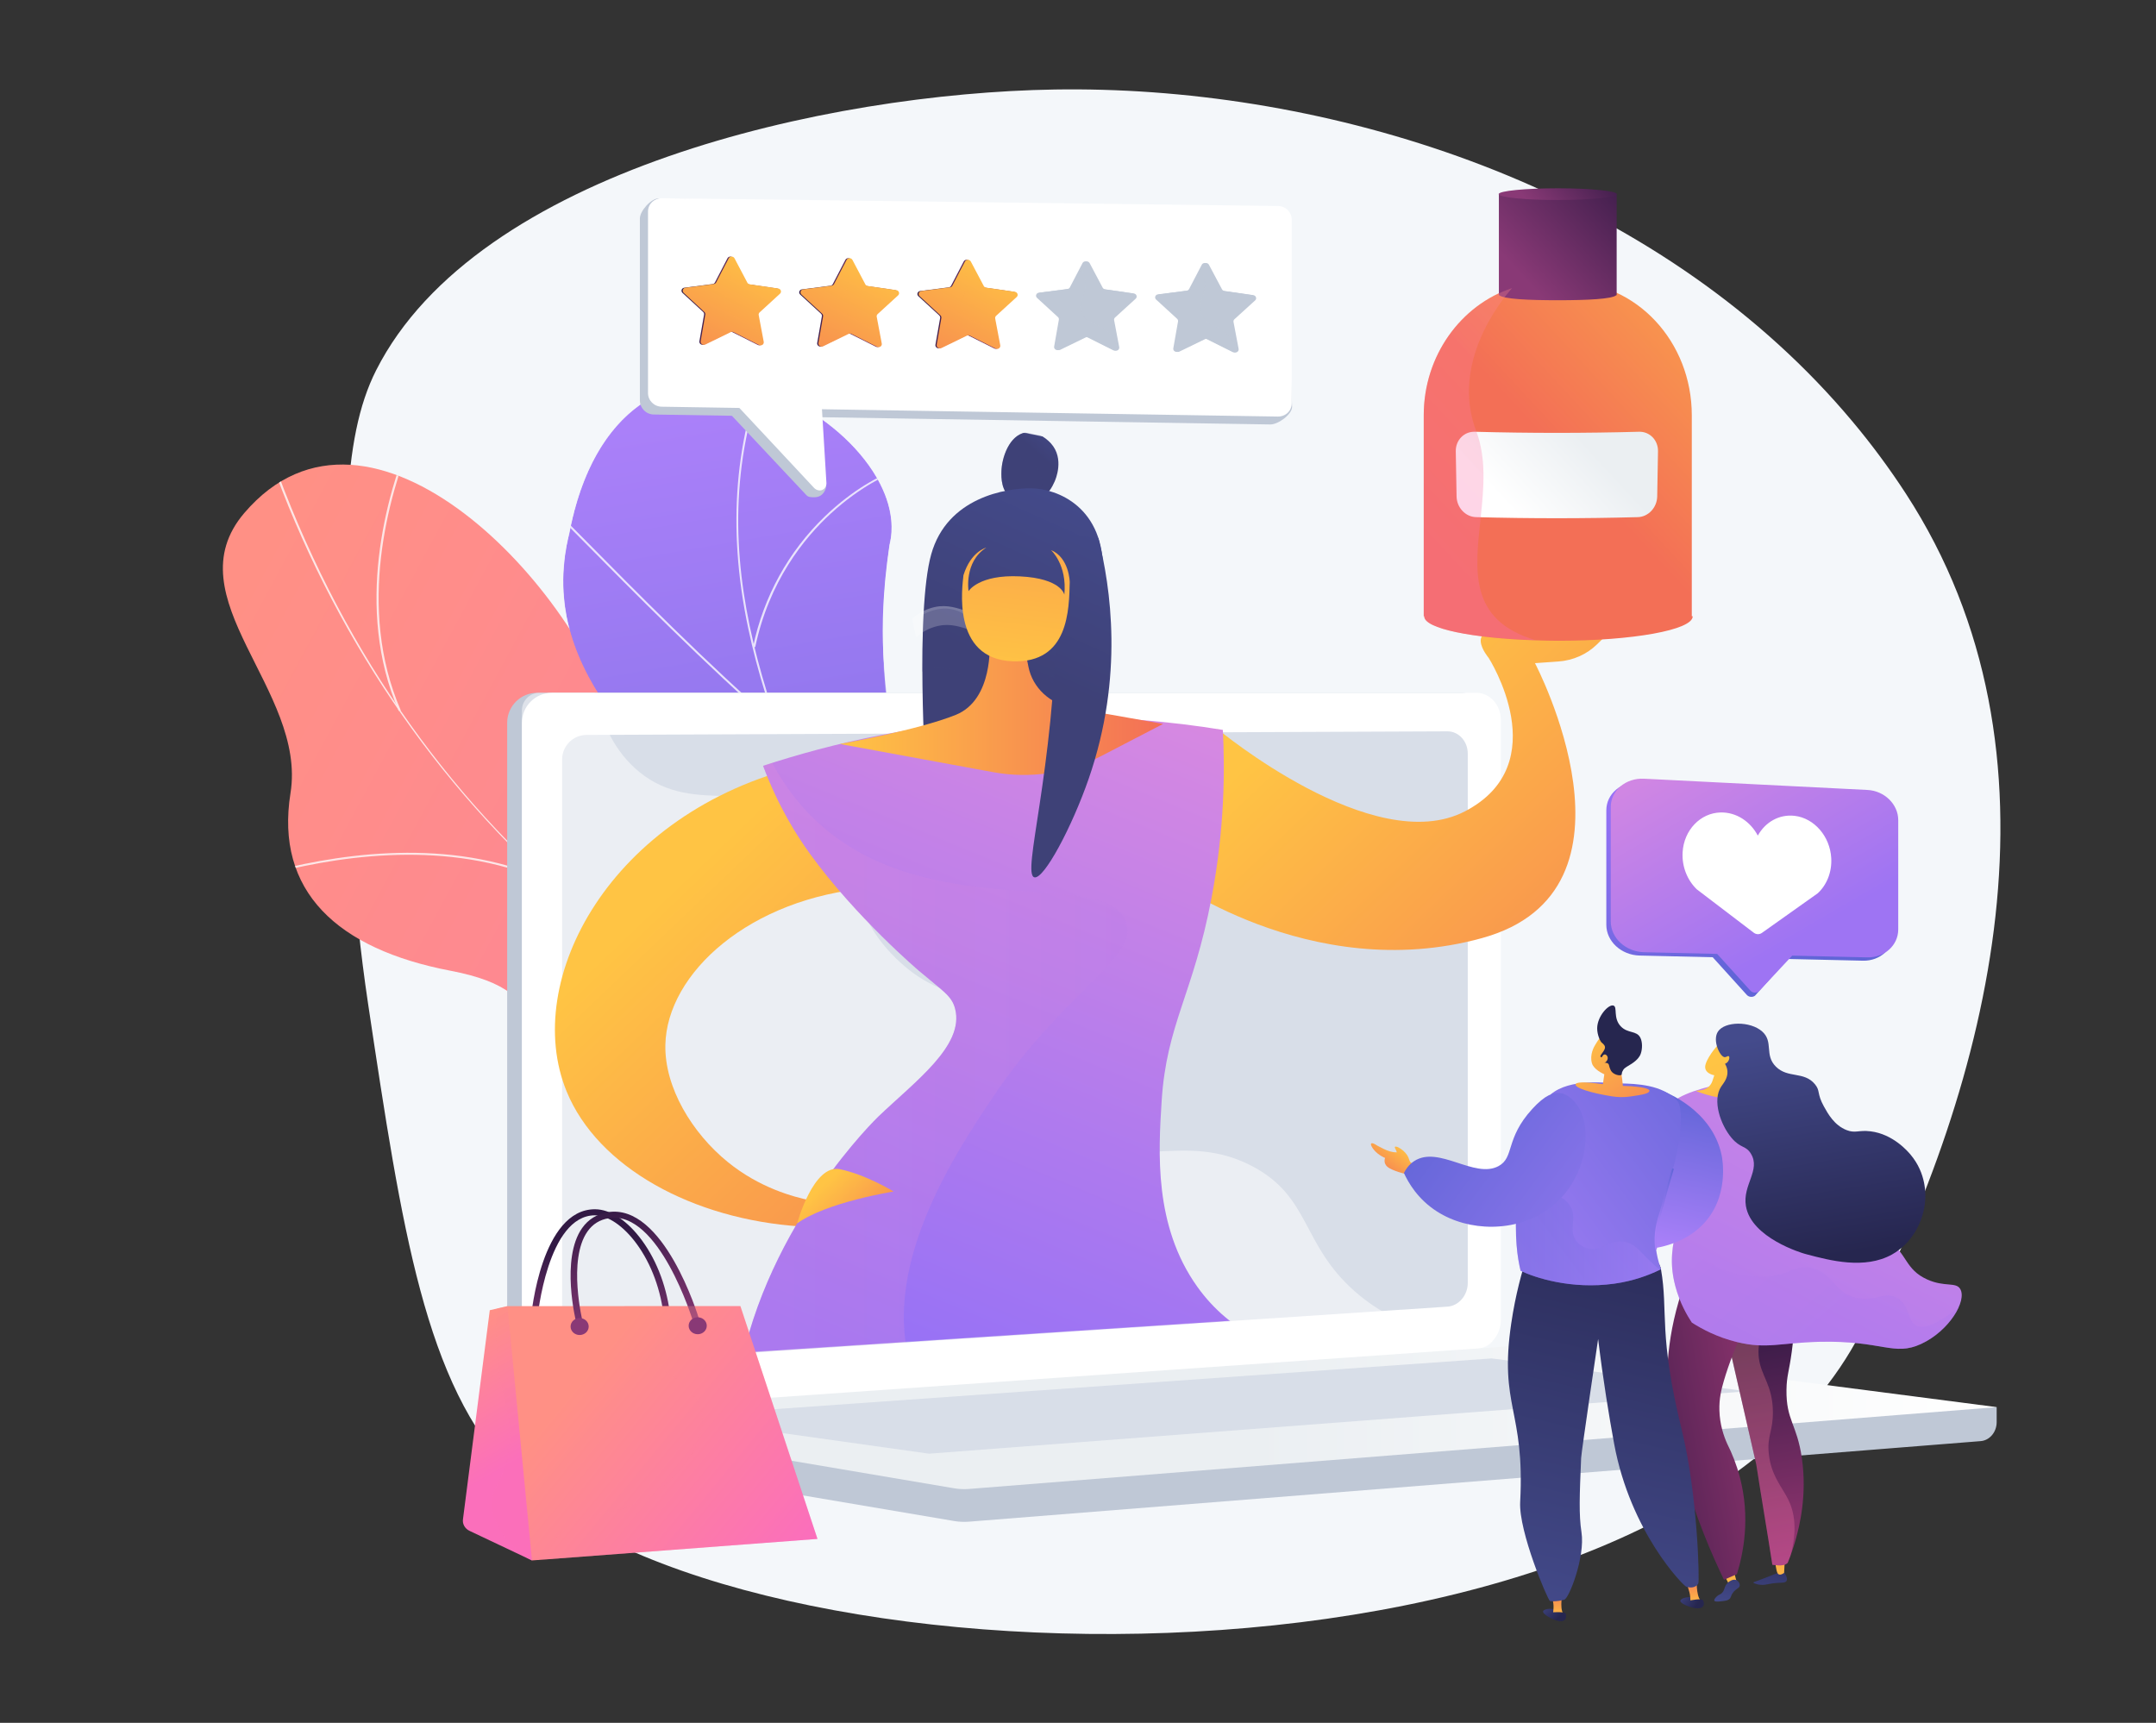 <svg width="3908" height="3123" viewBox="0 0 3908 3123" fill="none" xmlns="http://www.w3.org/2000/svg">
<rect x="0" y="0" width="3908" height="3123" fill="#333333" stroke="none"/>
<g clip-path="url(#clip0_1_2)">
<path d="M3372.55 2416.09C3012.14 3111.9 1326.58 3079.31 929.272 2671.99C770.703 2509.45 728.836 2230.28 667.293 1820.21C637.666 1622.81 633.424 1463.7 630.909 1354.53C622.235 983.17 617.917 797.473 681.824 671.142C864.875 309.524 1500.77 168.78 1911.78 162.251C1940.47 161.787 1969.42 161.966 1998.59 162.786C2479.86 176.2 3022.93 363.609 3357.86 764.079C3392.48 805.393 3424.81 848.989 3454.66 894.905C3760.39 1365.19 3609.24 1959.15 3372.55 2416.09Z" fill="#F4F7FA"/>
<path d="M1853.04 2241.32C1871.75 2233.05 1904.65 2199.63 1909.39 2187.61C1940.92 2107.62 2010.36 1961.44 1975.36 1877.47C1969.38 1863.13 1894.84 1870.7 1880.41 1860.24C1831.64 1854.27 1814.32 1855.03 1770.93 1828.05C1642.82 1748.4 1780.79 1484.27 1514.79 1486.62C1319.94 1488.34 1190.23 1590.58 1120.4 1327.89C1050.56 1065.2 670.838 662.938 442.81 929.939C311.943 1083.17 556.475 1250.52 526.573 1437.6C498.159 1615.37 611.163 1720.44 816.861 1759.71C1022.56 1798.97 954.094 1897.75 953.886 2058.57C953.637 2251.77 1251.82 2195.73 1387.12 2158.88C1496.08 2129.2 1794.93 2122.39 1853.04 2241.32Z" fill="url(#paint0_linear_1_2)"/>
<mask id="mask0_1_2" style="mask-type:luminance" maskUnits="userSpaceOnUse" x="404" y="842" width="1615" height="1434">
<path d="M2011.93 1841.96C2011.77 1975.02 2017.47 2110.42 2018.09 2244.41C1943.14 2273.54 1854.22 2306.1 1806.57 2222.73C1740.33 2106.83 1495.52 2128.52 1386.82 2158.72C1252.28 2196.09 953.46 2251.59 953.862 2058.54C954.197 1897.83 1022.52 1798.93 816.846 1759.7C611.168 1720.46 498.194 1615.36 526.57 1437.58C556.431 1250.5 311.984 1083.25 442.809 929.933C670.766 662.793 1050.73 1065.45 1120.32 1327.8C1189.91 1590.16 1320.69 1489.28 1514.58 1486.37C1779.28 1482.39 1646.14 1752.47 1769.42 1825.93C1866.07 1883.52 1915.85 1852.59 2011.93 1841.96Z" fill="white"/>
</mask>
<g mask="url(#mask0_1_2)">
<g opacity="0.8">
<path d="M1942.52 2040.4C1769.88 2017.55 1603.56 1970.2 1448.19 1899.67C1298.89 1831.89 1159.47 1742.65 1033.79 1634.43C789.813 1424.35 601.538 1146.08 489.32 829.699L492.97 828.565C729.819 1496.33 1271.91 1948.02 1943.06 2036.84L1942.52 2040.4Z" fill="#FCFDFE"/>
<path d="M943.774 2138.65L941.506 2135.74C1091.87 2033.2 1372.72 1946.63 1567.59 1942.77L1567.67 1946.36C1373.48 1950.21 1093.6 2036.47 943.774 2138.65Z" fill="#FCFDFE"/>
<path d="M1811.08 2021.57C1717.86 1982.49 1649.41 1901.01 1607.62 1779.39C1577.14 1690.64 1561.28 1582.91 1560.51 1459.19L1564.36 1459.17C1565.13 1582.52 1580.91 1689.89 1611.29 1778.29C1652.72 1898.89 1720.47 1979.64 1812.65 2018.29L1811.08 2021.57Z" fill="#FCFDFE"/>
<path d="M1000.33 1603.31C831.89 1522.72 634.379 1547.3 498.35 1582.1L497.336 1578.63C634.019 1543.66 832.547 1518.99 1002.08 1600.11L1000.33 1603.31Z" fill="#FCFDFE"/>
<path d="M722.826 1288.83C641.633 1101.56 701.032 897.132 743.665 791.944L747.263 793.22C704.829 897.915 645.688 1101.35 726.386 1287.48L722.826 1288.83Z" fill="#FCFDFE"/>
</g>
</g>
<mask id="mask1_1_2" style="mask-type:luminance" maskUnits="userSpaceOnUse" x="1020" y="692" width="1057" height="1857">
<path d="M1745.26 2548.7C1853.6 2536.36 1961.83 2522.1 2069.86 2505.91C2071.62 2507.14 2107.13 2324.82 1995.27 2229.2C1774.08 2043.96 1923.07 1877.71 1965.56 1779.21C2033.58 1640.3 1998.72 1471.46 1801.11 1503.09C1608.6 1530.32 1579.4 1223.46 1612.63 987.059C1640.98 872.001 1500.77 732.398 1360.85 700.494C1218.01 665.147 1075.47 737.498 1031.78 966.84C965.649 1232.38 1215.94 1392.52 1308.63 1525.65C1399.82 1656.34 1187.68 1762.08 1358.43 1877.88C1502.06 1980.78 1683.07 2054.74 1616.86 2183.99C1548.82 2311.77 1565.11 2416.24 1745.26 2548.7Z" fill="white"/>
</mask>
<g mask="url(#mask1_1_2)">
<path d="M1745.26 2548.7C1853.6 2536.36 1961.83 2522.1 2069.86 2505.91C2071.62 2507.14 2107.13 2324.82 1995.27 2229.2C1774.08 2043.96 1923.07 1877.71 1965.56 1779.21C2032.9 1640.4 1997.48 1490.09 1815.02 1487.87C1612.64 1482.34 1575.94 1222.98 1612.63 987.059C1640.98 872.001 1500.77 732.398 1360.85 700.494C1218.01 665.147 1075.47 737.498 1031.78 966.84C965.649 1232.38 1215.94 1392.52 1308.63 1525.65C1399.82 1656.34 1187.68 1762.08 1358.43 1877.88C1502.06 1980.78 1683.07 2054.74 1616.86 2183.99C1548.82 2311.77 1565.11 2416.24 1745.26 2548.7Z" fill="url(#paint1_linear_1_2)"/>
</g>
<mask id="mask2_1_2" style="mask-type:luminance" maskUnits="userSpaceOnUse" x="1020" y="692" width="1057" height="1857">
<path d="M1745.26 2548.7C1853.6 2536.36 1961.83 2522.1 2069.86 2505.91C2071.62 2507.14 2107.13 2324.82 1995.27 2229.2C1774.08 2043.96 1923.07 1877.71 1965.56 1779.21C2033.58 1640.3 1998.72 1471.46 1801.11 1503.09C1608.6 1530.32 1579.4 1223.46 1612.63 987.059C1640.98 872.001 1500.77 732.398 1360.85 700.494C1218.01 665.147 1075.47 737.498 1031.78 966.84C965.649 1232.38 1215.94 1392.52 1308.63 1525.65C1399.82 1656.34 1187.68 1762.08 1358.43 1877.88C1502.06 1980.78 1683.07 2054.74 1616.86 2183.99C1548.82 2311.77 1565.11 2416.24 1745.26 2548.7Z" fill="white"/>
</mask>
<g mask="url(#mask2_1_2)">
<g opacity="0.8">
<path d="M1890.34 2559.51C1889.01 2547.7 1779.77 2160.07 1608.59 1802.09C1583.89 1741.52 1557.11 1680.57 1531.21 1621.63C1461.8 1463.63 1390.02 1300.25 1355.91 1137.44C1317.73 955.224 1331.35 791.083 1397.55 635.633L1401.35 636.605C1254.36 981.804 1390.68 1292.11 1535.01 1620.63C1560.91 1679.59 1587.69 1740.56 1612.38 1801.08C1790.95 2174.51 1894.38 2557.85 1894.34 2559.47L1890.34 2559.42L1892.34 2559.44L1890.34 2559.51Z" fill="#FCFDFE"/>
<path d="M1405.81 1315.37C1284.92 1211.38 1139.13 1063.66 1060.81 984.299C1027.33 950.377 1000.89 923.584 997.753 921.96L998.617 920.961L998.23 919.037C1000.91 918.742 1003.46 921.091 1063.99 982.416C1142.28 1061.74 1288 1209.4 1408.79 1313.3L1405.81 1315.37Z" fill="#FCFDFE"/>
<path d="M1368.96 1172.95L1365.01 1172.45C1384.12 1081.37 1429.12 999.649 1495.13 936.128C1547.53 885.702 1597.46 861.528 1610.82 857.034C1613.67 856.076 1614.91 855.937 1615.95 856.47L1613.72 859.046C1614.22 859.299 1614.62 859.264 1614.64 859.264C1609.64 859.676 1560.34 880.938 1506.2 930.601C1457.4 975.367 1393.97 1053.75 1368.96 1172.95Z" fill="#FCFDFE"/>
<path d="M1714.57 2045.14C1697.43 1933.7 1730.93 1813.91 1814.11 1689.08C1857.43 1624.08 1912.68 1560.4 1978.3 1499.82C1981.74 1496.65 1984.45 1494.15 1984.82 1493.65L1988.29 1495.2C1987.76 1495.9 1985.9 1497.63 1981.37 1501.81C1890.19 1585.99 1682.04 1807.39 1718.54 2044.78L1714.57 2045.14Z" fill="#FCFDFE"/>
<path d="M1665.72 1928.45C1537.47 1768.01 1268.56 1756.71 1263.98 1756.71H1263.94L1263.76 1755.17L1263.13 1756.64L1261.75 1755.12L1263.24 1753.67C1265.56 1753.17 1539.26 1764.36 1669.13 1926.81L1665.72 1928.45Z" fill="#FCFDFE"/>
<path d="M1872.26 2496.95C1869.94 2448.17 1892.35 2365.15 2012.22 2246.59C2015.04 2243.81 2017.47 2241.4 2017.8 2240.93L2019.27 2241.53L2021.62 2241.27C2021.79 2242.16 2021.79 2242.16 2015.37 2248.5C1896.25 2366.32 1873.97 2448.58 1876.26 2496.83L1872.26 2496.95Z" fill="#FCFDFE"/>
<path d="M1844.74 2406.05C1813.23 2321.88 1660.14 2259.84 1571.68 2230.35C1568.66 2229.34 1566.72 2228.69 1566.03 2228.42L1567.86 2225.66C1568.52 2225.92 1570.38 2226.54 1573.26 2227.5C1662.36 2257.2 1816.62 2319.79 1848.59 2405.19L1844.74 2406.05Z" fill="#FCFDFE"/>
</g>
</g>
<path d="M3619.19 2550.68L946.027 2528.7V2593.74C946.027 2611.39 957.687 2626.4 973.477 2629.07L1729.37 2757.13C1738.34 2758.65 1747.44 2759.05 1756.49 2758.33L3590.14 2612.32C3606.51 2611.02 3619.19 2595.96 3619.19 2577.83L3619.19 2550.68Z" fill="#BFC8D6"/>
<path d="M2649.11 2445.26L973.669 2564.23C943.688 2566.36 919.311 2543.74 919.311 2513.7V1310.21C919.311 1280.18 943.687 1255.82 973.669 1255.82H2649.11C2673.81 1255.82 2693.78 1277.84 2693.78 1304.99V2392.92C2693.78 2420.07 2673.81 2443.51 2649.11 2445.26Z" fill="#BFC8D6"/>
<path d="M2675.82 2445.26L1000.38 2564.23C970.402 2566.36 946.026 2543.74 946.026 2513.7V1310.21C946.026 1280.18 970.402 1255.82 1000.38 1255.82H2675.82C2700.52 1255.82 2720.49 1277.84 2720.49 1304.99V2392.92C2720.49 2420.07 2700.52 2443.51 2675.82 2445.26Z" fill="white"/>
<path d="M2623.63 2368.56L1063.13 2471.9C1038.73 2473.52 1018.91 2454.95 1018.91 2430.43V1376.78C1018.91 1352.25 1038.73 1332.29 1063.13 1332.19L2623.63 1325.7C2644.01 1325.61 2660.49 1343.65 2660.49 1365.99V2325.68C2660.49 2348.01 2644.01 2367.21 2623.63 2368.56Z" fill="#D8DEE8"/>
<path d="M1897.28 1288.74C1897.28 1299.93 1888.65 1309.02 1878 1309.05C1867.34 1309.08 1858.69 1300.02 1858.69 1288.81C1858.69 1277.61 1867.34 1268.52 1878 1268.51C1888.65 1268.5 1897.28 1277.56 1897.28 1288.74Z" fill="white"/>
<path opacity="0.48" d="M2272.15 2115.19C2142.99 2045.36 2041.43 2133.84 1943.42 2046.54C1884 1993.61 1913.17 1954.14 1840.05 1875.05C1759.07 1787.45 1706.35 1816.9 1624.96 1738.05C1522.06 1638.36 1573.53 1560.8 1484.88 1489.23C1377.35 1402.4 1261.38 1482.76 1159.01 1399.49C1114.86 1363.57 1090.64 1311.36 1077.99 1255.83H977.831C960.279 1255.83 946.026 1270.12 946.026 1287.75V2535.27C946.026 2552.9 960.279 2566.18 977.831 2564.92L2685.38 2443.14C2693.76 2442.54 2701.19 2437.62 2705.96 2430.5C2580.96 2425.92 2504.17 2383.82 2455.08 2340.29C2359.05 2255.14 2375.71 2171.17 2272.15 2115.19Z" fill="white"/>
<path d="M2742.6 2439.87L946.026 2565.09L1729.37 2697.8C1738.34 2699.32 1747.43 2699.73 1756.49 2699.01L3619.19 2550.68L2771.18 2440.72C2761.7 2439.49 2752.13 2439.2 2742.6 2439.87Z" fill="url(#paint2_linear_1_2)"/>
<path d="M1208.17 2568.24L2703.88 2462.43L3166.78 2521.98L1683.97 2635.08L1208.17 2568.24Z" fill="#D8DEE8"/>
<mask id="mask3_1_2" style="mask-type:luminance" maskUnits="userSpaceOnUse" x="880" y="704" width="2172" height="1763">
<path d="M2590.6 2370.75L1131.7 2466.05L880.206 1550.07L1464.06 704.566L3051.69 1026.77L2590.6 2370.75Z" fill="white"/>
</mask>
<g mask="url(#mask3_1_2)">
<path d="M2206.92 1321.56C2206.92 1321.56 2489.52 1556.89 2655.37 1470.7C2821.22 1384.51 2698.37 1192.55 2698.37 1192.55C2698.37 1192.55 2645.6 1130.37 2742.15 1145.21C2847.83 1161.46 2950.21 1113.37 2950.21 1113.37L2894.97 1167.83C2876.49 1186.05 2851.44 1197.19 2824.67 1199.09L2782.31 1202.09C2782.31 1202.09 2999.35 1614.35 2686.08 1700.54C2372.82 1786.74 2108.35 1585.62 2108.35 1585.62L2206.92 1321.56Z" fill="url(#paint3_linear_1_2)"/>
<path d="M1835.85 904.748C1814.22 892.214 1814.92 865.23 1815.19 854.565C1815.84 829.35 1829.43 788.82 1859.21 783.842C1883.13 779.843 1902.73 801.26 1905.15 803.975C1929.7 831.587 1913.31 869.214 1911.53 873.133C1907.53 881.915 1899.27 900.034 1878.32 907.489C1876.84 908.015 1854.56 915.588 1835.85 904.748Z" fill="url(#paint4_linear_1_2)"/>
<g opacity="0.3">
<path d="M1883.12 853.684C1871.51 835.479 1847.73 836.5 1842.06 821.109C1839.22 813.423 1841.08 802.055 1855.87 784.583C1828.42 791.914 1815.82 830.314 1815.19 854.565C1814.92 865.23 1814.22 892.214 1835.85 904.748C1854.56 915.588 1876.84 908.015 1878.32 907.489C1879.24 907.161 1880.13 906.807 1881 906.44C1888.8 888.148 1892.61 868.554 1883.12 853.684Z" fill="url(#paint5_linear_1_2)"/>
</g>
<path d="M1677.97 1406.66C1677.97 1406.66 1659.06 1108.49 1687.88 1004.96C1716.7 901.429 1824.38 884.416 1869.91 885.164C1915.41 885.911 2003.46 918.332 1999.37 1041.7C1995.28 1165.04 1903.17 1421.6 1903.17 1421.6L1677.97 1406.66Z" fill="url(#paint6_linear_1_2)"/>
<path opacity="0.3" d="M1823.45 1151.45C1893.86 1143.4 1909.47 1081.21 1974.2 1074.02C1980.47 1073.32 1987.52 1073.11 1995.31 1073.82C1994.34 1062.03 1993.13 1050.68 1991.65 1039.96C1982.84 1038.94 1974.94 1039.11 1967.99 1039.88C1903.26 1047.06 1887.65 1109.25 1817.23 1117.29C1759.8 1123.85 1734.17 1086.61 1685.57 1102.81C1673.05 1106.99 1662.47 1113.56 1653.56 1121.17C1655.58 1131.98 1657.92 1143.22 1660.5 1154.75C1669.26 1147.4 1679.61 1141.07 1691.8 1137C1740.39 1120.79 1766.01 1158.02 1823.45 1151.45Z" fill="white"/>
<path opacity="0.3" d="M1972.17 1107.46C1913.03 1099.53 1883.57 1156.21 1819.19 1147.81C1766.68 1140.96 1753.35 1098.98 1706.24 1103.51C1694.43 1104.65 1683.67 1108.4 1674.06 1113.51C1672.34 1146.76 1671.78 1182.65 1671.9 1217.52C1679.53 1214.25 1687.79 1211.92 1696.65 1211.06C1743.76 1206.51 1757.09 1248.47 1809.6 1255.29C1873.98 1263.65 1903.43 1206.97 1962.57 1214.86C1964.09 1215.06 1977.89 1108.23 1972.17 1107.46Z" fill="url(#paint7_linear_1_2)"/>
<path d="M1452.77 1388.49C1106.01 1472.9 944.738 1776.99 1026.95 1978.14C1083.16 2115.7 1255.42 2210.47 1451.71 2223.17C1457.91 2207.52 1464.12 2191.86 1470.33 2176.2C1437.87 2169.73 1376.81 2153.14 1319.38 2106.56C1254.44 2053.88 1204.53 1971.25 1206.04 1894.27C1208.61 1763.81 1359.34 1627.62 1577.37 1609.52C1535.83 1535.85 1494.3 1462.17 1452.77 1388.49Z" fill="url(#paint8_linear_1_2)"/>
<path d="M1383.21 1388.21C1410.55 1461.21 1443.62 1513.71 1468.18 1547.62C1551.96 1663.28 1665.76 1759.79 1665.76 1759.79C1709.66 1797.01 1725.2 1805.03 1731.28 1828.74C1748.42 1895.52 1658.22 1960.64 1592.05 2024.11C1592.05 2024.11 1390.56 2217.38 1340.21 2489.54C1326.12 2565.7 1316.99 2705.85 1405.73 2891.77C1445.85 2857.04 1512.11 2809.3 1603.73 2786.62C1874.27 2719.65 2056.69 2947.67 2392.62 2962.63C2495.42 2967.21 2644.99 2953.29 2830.78 2861.12C2812 2802.23 2774.39 2712.4 2693.6 2631.28C2507.71 2444.62 2293.85 2505.52 2170.11 2332.29C2091.39 2222.09 2099.83 2088.11 2105.62 1996.16C2114.45 1855.86 2162.85 1802.81 2196.06 1627.63C2220.24 1500.13 2220.22 1393.06 2216.53 1323.09C2123.3 1307.83 2009.32 1296.87 1879.66 1300.77C1673.51 1306.99 1503.68 1348.53 1383.21 1388.21Z" fill="url(#paint9_linear_1_2)"/>
<path d="M1793.71 1164.85C1793.71 1164.85 1801.23 1268.12 1732.45 1295.83C1663.68 1323.55 1522.42 1348.62 1522.42 1348.62L1800.25 1399.69C1866.78 1411.92 1935.79 1401.75 1995.08 1370.99L2108.35 1312.21L1943.27 1283.04C1903.11 1275.95 1871.72 1246.52 1864.22 1208.94L1853.85 1157L1793.71 1164.85Z" fill="url(#paint10_linear_1_2)"/>
<path opacity="0.3" d="M2215.52 2836.22C1986.95 2815.51 1701.69 2680.34 1647.34 2462.73C1602.73 2284.11 1734.49 2086.53 1797.83 1991.55C1930.05 1793.28 2066.14 1735.75 2040.46 1669.77C2002.93 1573.35 1702.46 1670.97 1499.92 1506.01C1455.09 1469.5 1422.93 1426.53 1399.62 1382.93C1394.1 1384.69 1388.55 1386.45 1383.21 1388.21C1410.55 1461.21 1443.62 1513.71 1468.18 1547.62C1551.96 1663.28 1665.76 1759.79 1665.76 1759.79C1709.66 1797.01 1725.2 1805.03 1731.28 1828.74C1748.42 1895.52 1658.23 1960.64 1592.06 2024.11C1592.06 2024.11 1390.56 2217.38 1340.21 2489.54C1326.13 2565.69 1316.99 2705.85 1405.73 2891.76C1445.86 2857.04 1512.11 2809.3 1603.74 2786.62C1874.27 2719.65 2056.7 2947.67 2392.63 2962.63C2495.42 2967.21 2644.99 2953.28 2830.79 2861.12C2802.37 2823.13 2763.19 2766.45 2724.43 2693.37C2602.07 2777.25 2427.44 2855.42 2215.52 2836.22Z" fill="url(#paint11_linear_1_2)"/>
<path d="M1444.96 2217.65C1444.96 2217.65 1474.29 2109.41 1522.42 2119.43C1570.55 2129.46 1619.7 2159.88 1619.7 2159.88C1619.7 2159.88 1498.38 2179.01 1444.96 2217.65Z" fill="url(#paint12_linear_1_2)"/>
<path d="M1874.97 1590.31C1851.31 1584.92 1910.77 1400.45 1915.5 1109.78C1916.48 1049.49 1914.86 999.747 1913.26 966.211C1939.16 969.244 1965.06 972.277 1990.95 975.308C2012.97 1064.12 2037.77 1225.48 1973.47 1411.35C1943.23 1498.74 1892.37 1594.29 1874.97 1590.31Z" fill="url(#paint13_linear_1_2)"/>
<path d="M1746.34 1042.78C1744.71 1061.08 1723.68 1194.69 1835.6 1198.71C1937.82 1202.38 1937.62 1104.3 1939.03 1055.11C1939.03 1055.11 1938.3 1010.84 1904.99 997.042C1904.99 997.042 1934.6 1023.42 1929.24 1077.88C1929.24 1077.88 1923.9 1048.53 1849.02 1044.8C1774.07 1041.06 1755.62 1071.52 1755.62 1071.52C1755.62 1071.52 1747.05 1018.55 1787.66 992.699C1787.66 992.699 1759.9 999.398 1746.34 1042.78Z" fill="url(#paint14_linear_1_2)"/>
</g>
<path d="M3066.58 1117.06H3068.04C3068.09 1117.06 3068.18 1117 3068.18 1117.33C3068.18 1141.93 2959.25 1161.51 2824.91 1161.51C2810.83 1161.51 2797.03 1161.12 2783.61 1160.69C2668.93 1157.11 2581.64 1139.44 2581.64 1117.42C2581.64 1117.09 2581.72 1117.06 2581.78 1117.06H2580.7V752.743C2580.7 644.524 2648.28 552.757 2740.78 522.119C2762.22 515.014 2785.5 511.03 2809.17 511.03H2840.65C2966.32 511.03 3066.58 619.412 3066.58 752.743V1117.06H3066.58Z" fill="url(#paint15_linear_1_2)"/>
<path d="M2716.89 352.635V535.133H2717.64C2725.06 542.02 2769.69 544.242 2823.65 544.242C2877.61 544.242 2922.23 542.019 2929.66 535.133H2930.39V352.635H2716.89Z" fill="url(#paint16_linear_1_2)"/>
<path d="M2823.65 362.558C2882.81 362.558 2930.76 357.8 2930.76 351.93C2930.76 346.06 2882.81 341.302 2823.65 341.302C2764.49 341.302 2716.53 346.06 2716.53 351.93C2716.53 357.8 2764.49 362.558 2823.65 362.558Z" fill="url(#paint17_linear_1_2)"/>
<path d="M3003.88 899.952C3003.51 920.064 2987.78 936.9 2968.74 937.412C2870.96 940.051 2773.13 940.051 2675.36 937.412C2656.32 936.9 2640.59 920.064 2640.21 899.952C2639.73 872.637 2639.25 845.322 2638.77 818.008C2638.41 797.892 2653.79 782.124 2673.16 782.645C2772.4 785.323 2871.69 785.323 2970.94 782.645C2990.3 782.124 3005.68 797.891 3005.32 818.008C3004.84 845.322 3004.36 872.637 3003.88 899.952Z" fill="url(#paint18_linear_1_2)"/>
<path opacity="0.3" d="M2783.61 1160.51C2668.93 1156.92 2581.64 1139.35 2581.64 1117.33C2581.64 1117 2581.72 1117.06 2581.78 1117.06H2580.7V752.742C2580.7 644.523 2648.28 552.913 2740.78 522.275C2721.23 544.35 2628.77 658.095 2675.85 781.588C2694.22 829.807 2689.65 883.977 2684.09 936.447C2673.85 1033.13 2660.74 1123.92 2783.61 1160.51Z" fill="url(#paint19_linear_1_2)"/>
<path d="M2897.12 2165.86C2897.12 2165.86 2897.12 2151.51 2888.41 2143C2879.7 2134.5 2872.88 2118.55 2873.07 2127.24C2873.26 2135.92 2875.91 2146.9 2875.91 2146.9C2875.91 2146.9 2865.3 2149.91 2873.07 2160.55C2880.84 2171.18 2900.4 2180.68 2897.12 2165.86Z" fill="url(#paint20_linear_1_2)"/>
<path d="M3234.35 2850.76C3240.27 2859.6 3239.35 2863.73 3238.33 2865.61C3235.34 2871.13 3226.22 2867.09 3204.11 2871.76C3201.51 2872.31 3196.57 2873.43 3190.16 2872.66C3184.67 2872 3178.06 2869.95 3178.18 2868.59C3178.22 2868.09 3179.15 2867.8 3179.5 2867.69C3185.58 2865.84 3223.23 2850.87 3223.23 2850.87L3234.35 2850.76Z" fill="url(#paint21_linear_1_2)"/>
<path d="M3235.04 2829.99L3233.9 2851.15C3233.9 2851.15 3225.04 2858.41 3221.67 2850.98C3219.25 2845.64 3217.64 2830.75 3217.64 2830.75L3235.04 2829.99Z" fill="url(#paint22_linear_1_2)"/>
<path d="M3123.3 2851.34L3135.36 2874.4L3148.78 2871.03L3143.13 2849.14L3123.3 2851.34Z" fill="url(#paint23_linear_1_2)"/>
<path d="M3141.09 2887.18C3146.87 2879.21 3152.84 2879.3 3153.47 2874.15C3153.96 2870.1 3150.83 2865.5 3146.71 2864.03C3140.93 2861.98 3134.73 2866.68 3133.33 2867.74C3123.81 2874.95 3127.67 2884.39 3118.52 2889.54C3116.67 2890.58 3113.7 2891.78 3110.78 2894.93C3109.54 2896.27 3106.47 2899.59 3107.5 2901.57C3108.69 2903.85 3114.75 2903.18 3120.51 2902.53C3127.43 2901.76 3130.88 2901.38 3134 2899.11C3138.31 2895.96 3136.62 2893.34 3141.09 2887.18Z" fill="url(#paint24_linear_1_2)"/>
<path d="M3252.38 2324.77C3255.27 2373.45 3252.47 2415.52 3247.81 2450.05C3242.79 2487.2 3238.54 2493.88 3238.2 2519.32C3237.46 2574.69 3257.09 2581.08 3266.06 2642.9C3275.97 2711.16 3261.31 2767.16 3255.49 2788.54C3250.41 2807.23 3244.7 2822.45 3240.33 2833.05C3234.09 2839.05 3223.63 2837.74 3212.62 2836.52C3203.12 2774.65 3192.96 2716.51 3183.46 2654.64C3162.3 2562.09 3141.14 2469.55 3119.98 2377C3164.11 2359.59 3208.25 2342.18 3252.38 2324.77Z" fill="url(#paint25_linear_1_2)"/>
<path opacity="0.3" d="M3212.62 2836.52C3203.12 2774.65 3192.96 2716.51 3183.45 2654.64C3162.3 2562.09 3141.14 2469.55 3119.98 2377C3164.11 2359.59 3208.25 2342.18 3252.38 2324.77C3252.57 2328 3252.67 2331.11 3252.81 2334.28C3193.75 2390.92 3184.92 2432.84 3188.02 2460.73C3191.78 2494.55 3213.07 2509.81 3213.56 2559.24C3213.9 2594.58 3203.16 2601.65 3205.97 2633.35C3209.6 2674.16 3230.36 2695.66 3241.57 2718.54C3252.4 2740.65 3258.4 2772.7 3245.44 2819.94C3243.63 2824.86 3241.89 2829.26 3240.33 2833.05C3234.09 2839.05 3223.63 2837.75 3212.62 2836.52Z" fill="url(#paint26_linear_1_2)"/>
<path d="M3176.21 2377.79C3147.52 2433.05 3132.68 2475.95 3124.89 2502.34C3120.14 2518.43 3116.02 2535.13 3116.61 2556.57C3117.34 2582.83 3124.8 2603.88 3130.84 2617.26C3139.41 2634.33 3147.57 2654.39 3153.6 2677.3C3173.16 2751.58 3159.9 2816.04 3148.36 2853.42C3140.55 2856.84 3132.73 2860.26 3124.92 2863.67C3102.43 2817.3 3074.05 2751.24 3050.58 2668.89C3037.76 2623.91 3027.89 2588.62 3023.8 2543.14C3019.48 2495.17 3020.05 2418.71 3053.98 2324.79C3094.72 2342.46 3135.46 2360.12 3176.21 2377.79Z" fill="url(#paint27_linear_1_2)"/>
<path d="M3120.78 1963.94C3070.24 1976.15 3031.96 1987.75 3016.76 2014.22C3000.71 2042.18 3031.74 2059.88 3044.86 2117.47C3064.94 2205.65 3013.11 2243.19 3036.82 2331.7C3044.81 2361.53 3057.87 2384.06 3066.67 2397.37C3084.36 2408.73 3112.22 2423.93 3148.98 2432.86C3202.47 2445.84 3227.24 2433.96 3297.52 2432.27C3412.47 2429.52 3432.35 2459.23 3482.34 2436.13C3532.87 2412.79 3566.07 2357.73 3553.01 2336.32C3545.19 2323.49 3525 2333.45 3493.53 2319.4C3452.97 2301.29 3456.92 2271.98 3423.34 2249.7C3375.11 2217.7 3334.91 2256.91 3293.61 2229.03C3251.84 2200.83 3240.45 2125.27 3253.03 2078.78C3261.24 2048.42 3258.6 2016.29 3263.95 1985.38C3264.4 1982.81 3264.57 1978.75 3262.49 1974.33C3254.55 1957.42 3220.2 1956.71 3194.25 1956.41C3154.68 1955.95 3124.93 1962.93 3120.78 1963.94Z" fill="url(#paint28_linear_1_2)"/>
<path opacity="0.3" d="M3473.35 2402.8C3456.63 2394.16 3462.73 2365.5 3437.95 2352.46C3414.96 2340.36 3399.57 2359.71 3366.67 2353C3324.46 2344.38 3323.33 2307.15 3282.84 2298.37C3253.72 2292.07 3246.67 2309.66 3205.82 2313.57C3165.04 2317.47 3110.11 2305.85 3072.62 2267.98C3056.68 2251.89 3047.01 2234.15 3041.13 2217.52C3033.13 2251.37 3024.1 2284.2 3036.82 2331.7C3044.81 2361.53 3057.88 2384.06 3066.67 2397.37C3084.36 2408.73 3112.22 2423.93 3148.98 2432.86C3202.47 2445.84 3227.24 2433.96 3297.52 2432.28C3412.47 2429.52 3432.35 2459.23 3482.35 2436.14C3514.64 2421.22 3539.78 2393.37 3550.36 2369.6C3507.87 2403.87 3485.48 2409.08 3473.35 2402.8Z" fill="url(#paint29_linear_1_2)"/>
<path d="M3116.6 1891C3116.6 1891 3096.74 1912.23 3091.62 1929.05C3086.5 1945.87 3107.33 1949.12 3107.33 1949.12L3103.88 1959.68C3100.93 1968.7 3092.59 1975.25 3082.59 1976.4L3073.79 1977.42C3073.79 1977.42 3124 1999.56 3157.63 1986.79L3149.5 1984.21C3138 1980.56 3130.83 1969.83 3132.38 1958.55L3133.03 1953.85C3133.03 1953.85 3155.44 1902.83 3116.6 1891Z" fill="url(#paint30_linear_1_2)"/>
<path d="M3024.92 2004.92C3015.51 2011.62 3001.49 2023.15 2989.91 2040.67C2956.98 2090.52 2977.32 2138.2 2947.76 2158.66C2939.3 2164.51 2923.94 2170.09 2894.33 2163.44L2883.99 2169.96C2883.99 2169.96 2877.73 2234.87 2960.56 2229.17C3043.39 2223.48 3073.79 2123.44 3073.79 2123.44L3024.92 2004.92Z" fill="url(#paint31_linear_1_2)"/>
<path d="M3126.3 1916.37C3129.11 1916.46 3131.84 1913.41 3133.62 1914.61C3135.49 1915.86 3134.65 1920.65 3132.48 1923.84C3130.7 1926.45 3128.17 1927.76 3126.78 1928.35C3128.57 1931.37 3130.76 1936.01 3131.18 1941.8C3132.1 1954.61 3123.69 1963.89 3119.97 1969.46C3103.23 1994.55 3118.62 2038.91 3138.69 2062.68C3155.01 2082.01 3164.54 2076.04 3173.79 2091.37C3191.81 2121.21 3158.25 2148.03 3164.66 2186.19C3174.4 2244.21 3267.02 2271.52 3270.86 2272.6C3272.38 2273.03 3273.4 2273.31 3274.98 2273.73C3316.67 2284.8 3379.87 2301.58 3429.41 2274.03C3466.48 2253.41 3487.48 2212.66 3489.69 2174.94C3490.28 2165.02 3491.87 2127.29 3463.22 2093.14C3458.67 2087.72 3431.73 2055.69 3390.43 2050.72C3368.55 2048.09 3363.21 2054.81 3347.04 2048.47C3324.89 2039.8 3313.26 2018.71 3306.04 2005.64C3292.77 1981.58 3299.93 1977.57 3289.74 1965.32C3269.76 1941.34 3240.95 1955.2 3219.1 1933.56C3197.57 1912.23 3215.24 1888.54 3194.21 1869.81C3172.52 1850.5 3126.21 1851.21 3113.97 1869.95C3103.44 1886.06 3117.68 1916.07 3126.3 1916.37Z" fill="url(#paint32_linear_1_2)"/>
<path d="M3012.68 1977.45C3018.25 1979.42 3103.18 2011.01 3120.63 2093.93C3122.04 2100.63 3135.69 2171.87 3084.04 2222.2C3026.13 2278.63 2914.61 2277.23 2870.35 2230.06C2860.03 2219.05 2854.58 2206.86 2851.53 2196.61L2863.19 2167.63C2877.42 2151.56 2896.8 2147.75 2907.15 2145.36C2932.66 2139.48 2951.92 2150.11 2966.53 2138.6C2974.61 2132.24 2976.22 2123.07 2977.65 2114.89C2982.54 2087 2965.72 2069.84 2964.49 2052.65C2963.58 2039.79 2958.77 2011.63 2976.7 1993.26C2988.06 1981.63 3003.79 1978.46 3012.68 1977.45Z" fill="url(#paint33_linear_1_2)"/>
<path d="M3045.77 2901.56C3046.76 2896.46 3064.39 2891.84 3073.11 2898.67C3077.44 2902.07 3080.43 2908.95 3077.92 2912.06C3077.01 2913.19 3080.74 2915.18 3077.17 2915.22C3065.29 2915.35 3044.79 2906.63 3045.77 2901.56Z" fill="url(#paint34_linear_1_2)"/>
<path d="M3064.24 2903.42L3082.37 2901.02C3073.97 2891.57 3075.53 2861.45 3075.53 2861.45L3056.25 2865.47C3056.25 2865.47 3058.45 2873.74 3062.18 2885.93C3063.46 2890.11 3064.03 2896.64 3064.24 2903.42Z" fill="url(#paint35_linear_1_2)"/>
<path d="M3062.64 2901.33C3062.64 2901.33 3084.46 2896.63 3086.82 2900.68C3089.18 2904.73 3091.01 2915.57 3077.17 2915.22C3063.32 2914.87 3061.41 2904.76 3062.64 2901.33Z" fill="url(#paint36_linear_1_2)"/>
<path d="M2797.09 2920.7C2798.84 2915.78 2816.98 2913.51 2824.6 2921.42C2828.38 2925.35 2830.3 2932.56 2827.35 2935.31C2826.28 2936.31 2829.68 2938.76 2826.13 2938.33C2814.36 2936.91 2795.36 2925.6 2797.09 2920.7Z" fill="url(#paint37_linear_1_2)"/>
<path d="M2815.1 2924.96H2833.41C2826.51 2914.5 2832.55 2884.88 2832.55 2884.88L2812.87 2886.34C2812.87 2886.34 2813.81 2894.82 2815.68 2907.38C2816.32 2911.68 2815.91 2918.22 2815.1 2924.96Z" fill="url(#paint38_linear_1_2)"/>
<path d="M2767.67 2277.45C2759.19 2303.65 2747.08 2345.92 2739.29 2398.96C2717.05 2550.25 2764.31 2555.08 2755.48 2722.72C2752.67 2776.24 2805.04 2899.63 2809.66 2902.36C2811.89 2902.56 2814.32 2902.7 2816.9 2902.62C2821.46 2902.5 2827.88 2901.84 2835.35 2899.75C2843.65 2898.41 2873.56 2822.62 2866.63 2777.55C2861.72 2745.66 2863.14 2711.43 2865.99 2642.97C2866.45 2631.88 2896.79 2427.16 2896.79 2427.16C2906.01 2502.94 2916.63 2567.32 2925.83 2617.24C2955.39 2777.62 3051.51 2874.69 3056.52 2876.25C3057.51 2876.62 3066.53 2879.69 3073.9 2875.14C3077.19 2873.12 3078.3 2870.5 3078.3 2870.5C3080.87 2868.62 3077.54 2710.38 3048.23 2591.3C3005.67 2418.44 3024.2 2378 3010.72 2300.79C2999.06 2233.98 2767.67 2277.45 2767.67 2277.45Z" fill="url(#paint39_linear_1_2)"/>
<path d="M2756.27 2303.57C2781.82 2315.83 2847.64 2337.82 2926.08 2326.9C2960.86 2322.05 2988.86 2311.42 3008.93 2301.67C3009.54 2301.39 3010.15 2301.1 3010.74 2300.81C2990.36 2243.17 3006.33 2212.33 3013.86 2183.9C3024.62 2143.37 3024.77 2146.44 3033.63 2114.22C3048.21 2061.08 3050.6 2006.79 3040.58 1995.7C3013.56 1965.75 2964.84 1964.66 2939.56 1963.94C2911.31 1963.17 2846.35 1953.85 2810.6 1983.95C2809.98 1984.47 2817.31 1988.13 2813.69 1992.09C2810.35 1995.76 2798.86 2008.63 2788.44 2026C2780.91 2038.58 2774.07 2053.26 2767.21 2075.1C2755.11 2113.65 2751.61 2146.5 2750.45 2160.8C2750.08 2165.53 2749.74 2170.11 2749.44 2174.53C2744.69 2245.55 2750.73 2279.83 2756.27 2303.57Z" fill="url(#paint40_linear_1_2)"/>
<path d="M2813.83 2922.68C2813.83 2922.68 2836.13 2920.88 2837.87 2925.2C2839.6 2929.52 2839.79 2940.49 2826.13 2938.34C2812.48 2936.18 2812.09 2925.92 2813.83 2922.68Z" fill="url(#paint41_linear_1_2)"/>
<path d="M2941.61 1968.34C2941 1959.79 2940.18 1953.71 2938.62 1944.55C2938.37 1943.07 2938.1 1941.61 2937.83 1940.16C2940.5 1902.28 2933.39 1875.38 2926.38 1873.89C2924.18 1873.42 2913.3 1873.59 2910.1 1874.62C2909.79 1874.71 2909.5 1874.82 2909.5 1874.82L2904.49 1877.63C2900.89 1879.82 2898.94 1881.56 2891.27 1894.41C2889.43 1897.47 2881.11 1911.71 2885.54 1927.25C2888.8 1938.7 2905.18 1945.94 2908 1947.36C2907.15 1953.32 2906.29 1959.28 2905.44 1965.24C2867.04 1960.05 2857.06 1962.09 2855.97 1965.39C2853.82 1971.93 2884.23 1981.37 2921.87 1987.35C2933.08 1989.14 2944.39 1989.23 2955.62 1987.57C2976.78 1984.45 2988.61 1982.64 2989.79 1977.45C2990.47 1974.43 2981.77 1969.51 2941.61 1968.34Z" fill="url(#paint42_linear_1_2)"/>
<path d="M2895.07 1863.87C2894.95 1875.62 2900.69 1888.23 2903.67 1890.28C2904.06 1890.55 2906.23 1892.19 2908.16 1894.98C2908.42 1895.36 2908.65 1895.81 2908.85 1896.38C2911.5 1903.82 2898.8 1912.37 2901.18 1915.71C2902.91 1918.14 2911.5 1915.03 2912.49 1917.12C2913.42 1919.08 2906.26 1923.04 2907.31 1925.39C2908.11 1927.17 2912.5 1925.61 2915.22 1928.35C2916.58 1929.71 2916.16 1930.78 2917.56 1934.91C2918.35 1937.25 2919.46 1939.82 2920.34 1941.25C2924.58 1948.19 2936.83 1950.87 2939.23 1948.13C2939.9 1947.37 2939.35 1946.72 2940.05 1944.15C2940.05 1944.15 2940.71 1941.76 2942.53 1939.02C2945.13 1935.1 2951.3 1932.35 2957.55 1928.26C2969.13 1920.67 2972.34 1914.13 2973.3 1911.92C2973.65 1911.13 2973.86 1910.53 2974.02 1910.1C2977.12 1901.48 2977.31 1888.77 2973.26 1880.9C2966.48 1867.71 2950.67 1873.74 2937.98 1860.6C2923.35 1845.45 2932.48 1825.09 2924.45 1822.73C2915.61 1820.13 2895.3 1842.15 2895.07 1863.87Z" fill="#26264F"/>
<path d="M2905.73 1913.01C2908.86 1909.09 2914.22 1912.88 2914.18 1917.99C2914.14 1923.11 2908.76 1928.36 2903.63 1927.29C2898.51 1926.22 2901.51 1918.28 2905.73 1913.01Z" fill="url(#paint43_linear_1_2)"/>
<path d="M3001.72 2265.11C3001.78 2265.11 3001.84 2265.11 3001.9 2265.1C3002.81 2265.01 3003.45 2264.24 3003.35 2263.4C3000.03 2235.43 3006.23 2215.09 3011.7 2197.14C3013.05 2192.75 3014.35 2188.48 3015.46 2184.27C3021.54 2161.31 3024.21 2152.44 3027.03 2143.04C3028.89 2136.88 3030.78 2130.56 3033.74 2119.94C3033.97 2119.12 3033.44 2118.28 3032.57 2118.07C3031.68 2117.83 3030.78 2118.35 3030.56 2119.17C3027.61 2129.76 3025.72 2136.06 3023.87 2142.21C3021.04 2151.63 3018.37 2160.52 3012.28 2183.53C3011.17 2187.71 3009.87 2191.94 3008.55 2196.3C3002.99 2214.52 2996.7 2235.17 3000.09 2263.74C3000.18 2264.53 3000.89 2265.11 3001.72 2265.11Z" fill="url(#paint44_linear_1_2)"/>
<path opacity="0.4" d="M2756.27 2303.57C2781.82 2315.83 2847.64 2337.82 2926.08 2326.9C2960.86 2322.05 2988.86 2311.42 3008.93 2301.67C2999.83 2295.05 2988.61 2283.96 2970.08 2265.1C2947.62 2242.29 2921.3 2250.8 2905.83 2259.4C2894.67 2265.56 2880.85 2265.73 2869.55 2259.88C2858.21 2254.01 2851.04 2242.97 2850.7 2230.88C2850.52 2225.32 2850.8 2218.98 2851.53 2211.82C2856.83 2159.91 2779.96 2155.5 2779.96 2155.5C2769.11 2150.22 2758.81 2158.73 2749.44 2174.53C2744.69 2245.55 2750.73 2279.83 2756.27 2303.57Z" fill="url(#paint45_linear_1_2)"/>
<path d="M2487.53 2072.33C2490.62 2072.61 2494.36 2075.54 2496.99 2076.94C2500.73 2078.92 2504.5 2080.87 2508.31 2082.73C2515.67 2086.32 2523.47 2088.98 2531.89 2088.83C2531.65 2087.71 2531.24 2086.58 2530.76 2085.51C2529.34 2082.39 2527.46 2079.69 2528.58 2078.76C2530.19 2077.39 2537.25 2080.2 2543.78 2086.05C2546.42 2088.38 2548.93 2091.24 2551 2094.5C2554.32 2099.81 2553.76 2102.71 2556.55 2106.76C2560.69 2110.23 2563.79 2110.99 2563.79 2110.99V2112.1L2563.33 2113.46C2567.03 2116.1 2571.21 2117.66 2574.48 2118.68C2568.72 2120.13 2563.09 2121.6 2557.35 2123.08L2553.37 2129.29C2553.37 2129.29 2531.65 2125.04 2518.54 2117.6C2512.42 2114.11 2510.31 2109.8 2509.79 2106.22C2509.43 2103.84 2509.8 2101.8 2510.13 2100.49C2510.4 2099.56 2510.65 2098.99 2510.65 2098.99C2510.65 2098.99 2492.75 2092.04 2485.69 2077C2484.62 2074.73 2484.51 2072.06 2487.53 2072.33Z" fill="url(#paint46_linear_1_2)"/>
<path d="M2563.33 2104.74C2553.12 2111.43 2547.64 2120.51 2544.8 2126.31C2552.31 2142.8 2569.34 2173.43 2604.61 2195.99C2662.42 2233 2747.2 2234.24 2806.24 2192.04C2876.79 2141.63 2888.58 2044.94 2858.95 2003.54C2855.53 1998.77 2844.32 1983.1 2826.91 1981.3C2815.92 1980.17 2800.95 1984.41 2777.31 2010.3C2728.04 2064.26 2745.44 2097.95 2716.34 2113.74C2672.69 2137.41 2607.84 2075.61 2563.33 2104.74Z" fill="url(#paint47_linear_1_2)"/>
<path d="M2342.09 737.341C2342.09 750.963 2317.01 769.639 2302.46 769.405L1185.06 751.382C1170.8 751.152 1159.86 739.539 1159.86 726.06V396.022C1159.86 382.543 1180.05 359.399 1194.32 359.578L2302.77 386.16C2317.32 386.345 2328.97 397.663 2328.97 411.283L2342.09 737.341Z" fill="#BFC8D6"/>
<path d="M1475.35 741.637L1312.92 739.039L1461.86 897.737C1465.53 901.635 1470.94 901.293 1476.42 901.329C1492.85 901.436 1497.97 885.243 1497.65 880.08L1475.35 741.637Z" fill="#BFC8D6"/>
<path d="M2341.44 730.852C2341.44 744.474 2330.56 755.328 2316 755.095L1199.58 737.226C1185.32 736.998 1174.59 725.882 1174.59 712.402V383.374C1174.59 369.894 1185.78 359.111 1200.05 359.291L2316.18 373.368C2330.74 373.552 2341.44 384.743 2341.44 398.365L2341.44 730.852Z" fill="white"/>
<path d="M1489.01 727.421L1326.54 724.844L1475.52 884.319C1479.19 888.217 1485.03 890.203 1490.09 888.298C1495.14 886.393 1498.32 880.686 1498 875.522L1489.01 727.421Z" fill="white"/>
<path d="M1329.1 468.224L1352.38 512.362C1353.24 513.998 1354.9 515.14 1356.8 515.416L1408.29 522.876C1413.09 523.573 1415.05 529.154 1411.59 532.321L1374.6 566.251C1373.23 567.508 1372.62 569.33 1372.95 571.123L1382.07 619.533C1382.92 624.05 1377.93 627.444 1373.62 625.277L1327.49 602.058C1325.78 601.198 1323.75 601.18 1322.05 602.011L1276.27 624.412C1272 626.501 1266.97 623.021 1267.76 618.523L1276.2 570.31C1276.51 568.524 1275.87 566.693 1274.49 565.414L1237.12 530.916C1233.63 527.698 1235.51 522.157 1240.29 521.538L1291.57 514.9C1293.47 514.654 1295.1 513.539 1295.94 511.917L1318.62 468.145C1320.73 464.061 1326.92 464.107 1329.1 468.224Z" fill="url(#paint48_linear_1_2)"/>
<path d="M1331.38 468.241L1354.66 512.38C1355.53 514.016 1357.18 515.158 1359.09 515.434L1410.57 522.894C1415.38 523.591 1417.33 529.172 1413.88 532.339L1376.89 566.27C1375.52 567.527 1374.9 569.349 1375.24 571.142L1384.35 619.553C1385.2 624.07 1380.21 627.465 1375.9 625.297L1329.77 602.078C1328.06 601.218 1326.03 601.2 1324.33 602.031L1278.55 624.433C1274.28 626.522 1269.25 623.042 1270.04 618.544L1278.48 570.33C1278.79 568.544 1278.15 566.713 1276.76 565.434L1239.4 530.936C1235.91 527.718 1237.78 522.176 1242.57 521.557L1293.85 514.919C1295.75 514.673 1297.38 513.557 1298.22 511.936L1320.9 468.163C1323.01 464.078 1329.2 464.124 1331.38 468.241Z" fill="url(#paint49_linear_1_2)"/>
<g opacity="0.3">
<path d="M1363.19 591.727C1345.43 575.741 1325.57 576.456 1317.43 558.094C1308.3 537.523 1327.34 523.326 1323.89 498.149C1323.05 492.051 1320.87 485.078 1316.07 477.479L1298.22 511.935C1297.38 513.556 1295.75 514.672 1293.85 514.918L1242.57 521.556C1237.78 522.175 1235.91 527.717 1239.4 530.934L1276.76 565.433C1278.15 566.712 1278.79 568.543 1278.48 570.329L1270.04 618.543C1269.25 623.041 1274.28 626.521 1278.55 624.432L1324.33 602.03C1326.03 601.2 1328.06 601.217 1329.77 602.077L1375.9 625.296C1378.41 626.557 1381.14 625.933 1382.83 624.303C1378.15 608.49 1370.64 598.44 1363.19 591.727Z" fill="url(#paint50_linear_1_2)"/>
</g>
<path d="M1542.84 471.123L1566.22 515.346C1567.08 516.985 1568.75 518.129 1570.66 518.406L1622.34 525.882C1627.16 526.58 1629.12 532.172 1625.66 535.345L1588.53 569.339C1587.15 570.598 1586.53 572.423 1586.87 574.22L1596.02 622.723C1596.88 627.249 1591.86 630.649 1587.54 628.478L1541.23 605.214C1539.52 604.352 1537.47 604.335 1535.77 605.167L1489.82 627.61C1485.53 629.703 1480.48 626.216 1481.27 621.709L1489.74 573.404C1490.06 571.614 1489.42 569.78 1488.03 568.499L1450.52 533.934C1447.02 530.71 1448.9 525.158 1453.7 524.538L1505.17 517.889C1507.08 517.643 1508.72 516.525 1509.57 514.9L1532.32 471.045C1534.45 466.951 1540.66 466.998 1542.84 471.123Z" fill="url(#paint51_linear_1_2)"/>
<path d="M1545.14 471.14L1568.51 515.364C1569.38 517.003 1571.04 518.147 1572.95 518.424L1624.63 525.9C1629.46 526.598 1631.42 532.19 1627.95 535.363L1590.82 569.358C1589.44 570.617 1588.82 572.442 1589.16 574.239L1598.31 622.743C1599.17 627.269 1594.16 630.67 1589.83 628.498L1543.52 605.233C1541.81 604.371 1539.76 604.354 1538.06 605.186L1492.1 627.629C1487.82 629.722 1482.77 626.235 1483.56 621.728L1492.03 573.421C1492.35 571.631 1491.7 569.797 1490.31 568.516L1452.8 533.951C1449.3 530.727 1451.18 525.175 1455.98 524.555L1507.46 517.906C1509.37 517.66 1511.01 516.542 1511.86 514.917L1534.61 471.061C1536.74 466.969 1542.95 467.015 1545.14 471.14Z" fill="url(#paint52_linear_1_2)"/>
<g opacity="0.3">
<path d="M1577.07 594.864C1559.25 578.847 1539.31 579.562 1531.13 561.165C1521.97 540.554 1541.08 526.331 1537.62 501.105C1536.78 494.995 1534.58 488.009 1529.77 480.395L1511.85 514.917C1511.01 516.542 1509.37 517.659 1507.46 517.906L1455.98 524.555C1451.18 525.175 1449.3 530.727 1452.8 533.951L1490.31 568.517C1491.7 569.798 1492.34 571.633 1492.03 573.423L1483.56 621.729C1482.77 626.235 1487.82 629.722 1492.1 627.63L1538.06 605.187C1539.76 604.355 1541.8 604.373 1543.52 605.234L1589.83 628.499C1592.35 629.762 1595.09 629.138 1596.78 627.505C1592.09 611.659 1584.55 601.59 1577.07 594.864Z" fill="url(#paint53_linear_1_2)"/>
</g>
<path d="M1757.41 474.033L1780.88 518.342C1781.75 519.984 1783.41 521.131 1785.34 521.408L1837.21 528.899C1842.05 529.599 1844.03 535.201 1840.55 538.38L1803.27 572.438C1801.89 573.699 1801.27 575.528 1801.61 577.329L1810.8 625.926C1811.65 630.46 1806.62 633.868 1802.28 631.692L1755.79 608.382C1754.07 607.519 1752.02 607.501 1750.31 608.334L1704.18 630.818C1699.88 632.915 1694.81 629.421 1695.6 624.906L1704.11 576.508C1704.42 574.715 1703.78 572.877 1702.38 571.593L1664.73 536.961C1661.22 533.731 1663.1 528.168 1667.92 527.547L1719.59 520.887C1721.51 520.64 1723.16 519.52 1724.01 517.893L1746.85 473.954C1748.98 469.853 1755.23 469.9 1757.41 474.033Z" fill="url(#paint54_linear_1_2)"/>
<path d="M1759.71 474.05L1783.18 518.359C1784.05 520.001 1785.71 521.148 1787.64 521.425L1839.52 528.917C1844.36 529.616 1846.33 535.22 1842.85 538.399L1805.57 572.458C1804.19 573.719 1803.57 575.548 1803.91 577.349L1813.1 625.947C1813.96 630.481 1808.92 633.889 1804.58 631.713L1758.1 608.402C1756.37 607.539 1754.32 607.521 1752.61 608.354L1706.48 630.839C1702.18 632.936 1697.11 629.442 1697.9 624.927L1706.41 576.528C1706.72 574.735 1706.08 572.897 1704.68 571.613L1667.02 536.98C1663.51 533.75 1665.4 528.187 1670.22 527.566L1721.89 520.905C1723.81 520.658 1725.46 519.538 1726.3 517.911L1749.15 473.971C1751.28 469.87 1757.52 469.917 1759.71 474.05Z" fill="url(#paint55_linear_1_2)"/>
<g opacity="0.3">
<path d="M1791.77 598.012C1773.88 581.964 1753.86 582.68 1745.66 564.247C1736.46 543.596 1755.64 529.346 1752.17 504.072C1751.33 497.95 1749.12 490.95 1744.29 483.322L1726.3 517.91C1725.46 519.538 1723.81 520.657 1721.89 520.904L1670.22 527.565C1665.4 528.186 1663.51 533.749 1667.02 536.979L1704.68 571.612C1706.08 572.896 1706.72 574.734 1706.41 576.527L1697.9 624.926C1697.11 629.441 1702.18 632.935 1706.48 630.838L1752.61 608.353C1754.32 607.52 1756.37 607.538 1758.1 608.401L1804.58 631.712C1807.11 632.978 1809.87 632.352 1811.56 630.716C1806.85 614.84 1799.28 604.751 1791.77 598.012Z" fill="url(#paint56_linear_1_2)"/>
</g>
<path d="M1972.81 476.954L1996.36 521.348C1997.24 522.993 1998.91 524.142 2000.84 524.42L2052.92 531.927C2057.78 532.628 2059.75 538.242 2056.26 541.427L2018.84 575.55C2017.46 576.814 2016.83 578.646 2017.17 580.45L2026.4 629.141C2027.26 633.684 2022.21 637.098 2017.85 634.918L1971.18 611.561C1969.45 610.696 1967.4 610.678 1965.68 611.513L1919.37 634.039C1915.05 636.14 1909.97 632.639 1910.76 628.115L1919.3 579.624C1919.62 577.827 1918.97 575.986 1917.57 574.7L1879.77 540C1876.24 536.764 1878.14 531.19 1882.98 530.568L1934.85 523.896C1936.77 523.649 1938.43 522.527 1939.27 520.896L1962.21 476.873C1964.35 472.766 1970.61 472.813 1972.81 476.954Z" fill="url(#paint57_linear_1_2)"/>
<path d="M1975.12 476.971L1998.67 521.366C1999.55 523.011 2001.22 524.16 2003.15 524.438L2055.23 531.946C2060.09 532.647 2062.07 538.261 2058.57 541.446L2021.15 575.57C2019.77 576.834 2019.14 578.666 2019.49 580.47L2028.71 629.162C2029.57 633.705 2024.52 637.119 2020.16 634.939L1973.49 611.582C1971.76 610.717 1969.71 610.699 1967.99 611.534L1921.68 634.061C1917.36 636.162 1912.27 632.661 1913.07 628.137L1921.6 579.645C1921.92 577.848 1921.27 576.007 1919.87 574.721L1882.07 540.02C1878.55 536.784 1880.44 531.21 1885.28 530.588L1937.15 523.916C1939.08 523.669 1940.73 522.547 1941.58 520.916L1964.52 476.892C1966.65 472.783 1972.92 472.83 1975.12 476.971Z" fill="url(#paint58_linear_1_2)"/>
<g opacity="0.3">
<path d="M2007.3 601.173C1989.34 585.093 1969.25 585.81 1961.01 567.342C1951.78 546.651 1971.03 532.375 1967.54 507.052C1966.7 500.918 1964.49 493.905 1959.63 486.262L1941.58 520.916C1940.73 522.547 1939.07 523.669 1937.15 523.916L1885.28 530.588C1880.44 531.21 1878.55 536.784 1882.07 540.02L1919.87 574.721C1921.27 576.007 1921.92 577.849 1921.6 579.645L1913.07 628.137C1912.27 632.661 1917.36 636.161 1921.68 634.061L1967.99 611.534C1969.71 610.699 1971.76 610.717 1973.49 611.582L2020.16 634.939C2022.69 636.207 2025.46 635.58 2027.16 633.941C2022.44 618.034 2014.84 607.925 2007.3 601.173Z" fill="url(#paint59_linear_1_2)"/>
</g>
<path d="M2189.04 479.886L2212.68 524.367C2213.56 526.015 2215.24 527.166 2217.17 527.445L2269.45 534.968C2274.33 535.67 2276.32 541.295 2272.81 544.486L2235.25 578.674C2233.86 579.94 2233.23 581.776 2233.57 583.583L2242.83 632.368C2243.69 636.92 2238.62 640.34 2234.25 638.156L2187.4 614.753C2185.67 613.886 2183.6 613.868 2181.88 614.705L2135.39 637.274C2131.06 639.378 2125.95 635.871 2126.75 631.339L2135.32 582.755C2135.63 580.955 2134.98 579.11 2133.58 577.821L2095.63 543.053C2092.09 539.81 2094 534.226 2098.85 533.603L2150.92 526.92C2152.85 526.672 2154.52 525.548 2155.37 523.915L2178.39 479.808C2180.54 475.69 2186.83 475.737 2189.04 479.886Z" fill="#BFC8D6"/>
<path d="M2191.35 479.904L2215 524.385C2215.88 526.034 2217.56 527.184 2219.49 527.463L2271.77 534.986C2276.65 535.689 2278.64 541.313 2275.13 544.504L2237.57 578.692C2236.17 579.958 2235.55 581.794 2235.89 583.602L2245.15 632.388C2246.01 636.94 2240.94 640.36 2236.57 638.176L2189.72 614.772C2187.98 613.905 2185.92 613.887 2184.2 614.724L2137.71 637.293C2133.37 639.397 2128.26 635.89 2129.06 631.357L2137.63 582.772C2137.95 580.972 2137.3 579.127 2135.89 577.838L2097.95 543.07C2094.41 539.827 2096.31 534.243 2101.17 533.619L2153.24 526.936C2155.17 526.688 2156.83 525.564 2157.69 523.93L2180.71 479.822C2182.86 475.707 2189.15 475.755 2191.35 479.904Z" fill="#BFC8D6"/>
<g opacity="0.3">
<path d="M2223.65 604.345C2205.63 588.234 2185.46 588.952 2177.19 570.448C2167.92 549.717 2187.25 535.413 2183.75 510.042C2182.9 503.897 2180.68 496.87 2175.81 489.212L2157.69 523.932C2156.83 525.566 2155.17 526.69 2153.24 526.938L2101.17 533.621C2096.31 534.244 2094.41 539.829 2097.95 543.071L2135.89 577.84C2137.3 579.129 2137.95 580.974 2137.63 582.774L2129.06 631.359C2128.26 635.892 2133.37 639.399 2137.71 637.295L2184.2 614.726C2185.92 613.89 2187.98 613.908 2189.72 614.774L2236.57 638.178C2239.11 639.449 2241.89 638.821 2243.6 637.179C2238.85 621.239 2231.22 611.111 2223.65 604.345Z" fill="#BFC8D6"/>
</g>
<path d="M3376.97 1437.98L2972.15 1417.59C2938.81 1415.91 2911.64 1438.87 2911.64 1468.88V1676.38C2911.64 1706.4 2938.81 1731.36 2972.15 1732.12L3104.5 1735.17L3166.26 1803.45C3169.98 1807.57 3176.5 1808.24 3181.09 1804.98L3240.49 1738.31L3376.97 1741.45C3407.83 1742.16 3432.72 1719.5 3432.72 1690.84V1492.69C3432.72 1464.03 3407.83 1439.54 3376.97 1437.98Z" fill="url(#paint60_linear_1_2)"/>
<path d="M3385.02 1431.95L2980.21 1411.56C2946.87 1409.88 2919.69 1432.84 2919.69 1462.85V1670.35C2919.69 1700.37 2946.87 1725.33 2980.21 1726.09L3112.56 1729.14L3172.81 1795.75C3177.1 1800.49 3184.89 1800.55 3189.25 1795.87L3248.55 1732.28L3385.02 1735.42C3415.89 1736.13 3440.78 1713.47 3440.78 1684.81V1486.66C3440.78 1458 3415.89 1433.51 3385.02 1431.95Z" fill="url(#paint61_linear_1_2)"/>
<path d="M3319.33 1555.32C3317.09 1516.05 3288.56 1483.05 3253.03 1478.87C3224.77 1475.55 3199.63 1490.49 3186.24 1514.67C3172.82 1489.3 3147.44 1472.01 3118.65 1472.74C3082.03 1473.68 3052.29 1504.78 3049.94 1544.81C3048.39 1571.25 3058.65 1595.56 3075.49 1611.95L3178.86 1690.71C3183.33 1694.11 3189.15 1694.26 3193.61 1691.1L3294.86 1619.24C3311.01 1604.3 3320.81 1581.26 3319.33 1555.32Z" fill="white"/>
<path d="M1209.39 2394.77C1206.4 2394.77 1203.84 2392.64 1203.55 2389.79C1198.41 2339.32 1180.82 2291.37 1154.02 2254.77C1130.28 2222.34 1102.01 2202.99 1078.4 2202.99C1078.37 2202.99 1078.35 2202.99 1078.32 2202.99C992.305 2203.14 974.313 2387.88 974.142 2389.74C973.864 2392.77 971.032 2395 967.788 2394.75C964.557 2394.49 962.163 2391.83 962.441 2388.8C963.177 2380.77 981.594 2192.18 1078.3 2192C1078.33 2192 1078.37 2192 1078.4 2192C1106.3 2192 1137.39 2212.61 1163.71 2248.56C1191.61 2286.67 1209.91 2336.46 1215.24 2388.75C1215.55 2391.77 1213.18 2394.45 1209.95 2394.74C1209.76 2394.76 1209.57 2394.77 1209.39 2394.77Z" fill="url(#paint62_linear_1_2)"/>
<path d="M851.055 2774.96L964.282 2828.59L1032.89 2631.65L919.846 2367.63L887.792 2374.98L839.157 2754.16C838.056 2762.75 842.811 2771.06 851.055 2774.96Z" fill="url(#paint63_linear_1_2)"/>
<path opacity="0.52" d="M1032.89 2631.65L919.846 2367.63L900.94 2371.97C898.318 2407.22 899.47 2436.23 901.251 2457.35C908.829 2547.25 933.995 2572.26 921.803 2634.97C911.666 2687.11 889.528 2694.19 891.463 2729.27C893.571 2767.48 922.057 2799.47 955.926 2824.63L964.28 2828.59L1032.89 2631.65Z" fill="url(#paint64_linear_1_2)"/>
<path d="M919.846 2367.63H1342.02L1481.74 2789.58L964.282 2828.59L919.846 2367.63Z" fill="url(#paint65_linear_1_2)"/>
<path d="M1050.63 2403.8C1047.96 2403.8 1045.55 2402.09 1044.92 2399.56C1043.72 2394.77 1015.98 2281.71 1055.09 2226.22C1066.3 2210.32 1081.96 2200.61 1101.64 2197.36C1202.74 2180.69 1264.99 2383.83 1267.59 2392.48C1268.47 2395.41 1266.65 2398.44 1263.53 2399.26C1260.4 2400.08 1257.16 2398.37 1256.28 2395.46C1255.67 2393.43 1194.4 2193.2 1103.68 2208.18C1087.08 2210.92 1074.39 2218.8 1064.89 2232.27C1028.54 2283.85 1056.07 2395.92 1056.35 2397.05C1057.09 2400 1055.13 2402.96 1051.98 2403.65C1051.53 2403.75 1051.07 2403.8 1050.63 2403.8Z" fill="url(#paint66_linear_1_2)"/>
<g opacity="0.3">
<path d="M1342.02 2367.63H1132.58C1122.25 2377.46 1114.92 2388.79 1114.22 2401.49C1110.93 2461.19 1257.64 2480.81 1271.79 2562.63C1282 2621.65 1219.2 2689.76 1163.16 2720.1C1104.12 2752.07 1064.11 2735.88 1024.18 2771.37C1006.64 2786.97 995.953 2806.47 989.6 2826.68L1481.74 2789.59L1342.02 2367.63Z" fill="url(#paint67_linear_1_2)"/>
</g>
<path d="M1050.67 2419.98C1059.73 2419.98 1067.08 2413.1 1067.08 2404.63C1067.08 2396.15 1059.73 2389.27 1050.67 2389.27C1041.61 2389.27 1034.26 2396.15 1034.26 2404.63C1034.26 2413.1 1041.61 2419.98 1050.67 2419.98Z" fill="url(#paint68_linear_1_2)"/>
<path d="M1264.69 2418.55C1273.76 2418.55 1281.1 2411.68 1281.1 2403.2C1281.1 2394.72 1273.76 2387.85 1264.69 2387.85C1255.63 2387.85 1248.28 2394.72 1248.28 2403.2C1248.28 2411.68 1255.63 2418.55 1264.69 2418.55Z" fill="url(#paint69_linear_1_2)"/>
</g>
<defs>
<linearGradient id="paint0_linear_1_2" x1="323.594" y1="1257.98" x2="3497.58" y2="2969.7" gradientUnits="userSpaceOnUse">
<stop stop-color="#FF9085"/>
<stop offset="1" stop-color="#FB6FBB"/>
</linearGradient>
<linearGradient id="paint1_linear_1_2" x1="1385.04" y1="731.146" x2="1698.26" y2="2545.28" gradientUnits="userSpaceOnUse">
<stop stop-color="#AA80F9"/>
<stop offset="0.996" stop-color="#6165D7"/>
</linearGradient>
<linearGradient id="paint2_linear_1_2" x1="946.026" y1="2569.43" x2="3619.19" y2="2569.43" gradientUnits="userSpaceOnUse">
<stop offset="0.494" stop-color="#EBEFF2"/>
<stop offset="1" stop-color="white"/>
</linearGradient>
<linearGradient id="paint3_linear_1_2" x1="2410.36" y1="1240.5" x2="3191.52" y2="2058.63" gradientUnits="userSpaceOnUse">
<stop stop-color="#FFC444"/>
<stop offset="0.996" stop-color="#F36F56"/>
</linearGradient>
<linearGradient id="paint4_linear_1_2" x1="1939.96" y1="773.876" x2="1889.35" y2="830.979" gradientUnits="userSpaceOnUse">
<stop stop-color="#444B8C"/>
<stop offset="0.996" stop-color="#3E4177"/>
</linearGradient>
<linearGradient id="paint5_linear_1_2" x1="1936.79" y1="774.514" x2="1886.96" y2="830.74" gradientUnits="userSpaceOnUse">
<stop stop-color="#444B8C"/>
<stop offset="0.996" stop-color="#3E4177"/>
</linearGradient>
<linearGradient id="paint6_linear_1_2" x1="1966.61" y1="874.772" x2="1817.26" y2="1208.83" gradientUnits="userSpaceOnUse">
<stop stop-color="#444B8C"/>
<stop offset="0.996" stop-color="#3E4177"/>
</linearGradient>
<linearGradient id="paint7_linear_1_2" x1="1971.62" y1="864.165" x2="1816.81" y2="1210.43" gradientUnits="userSpaceOnUse">
<stop stop-color="#444B8C"/>
<stop offset="0.996" stop-color="#3E4177"/>
</linearGradient>
<linearGradient id="paint8_linear_1_2" x1="1179.86" y1="1647.52" x2="2029.55" y2="2537.42" gradientUnits="userSpaceOnUse">
<stop stop-color="#FFC444"/>
<stop offset="0.996" stop-color="#F36F56"/>
</linearGradient>
<linearGradient id="paint9_linear_1_2" x1="2547.04" y1="1186.27" x2="1960.36" y2="2615.96" gradientUnits="userSpaceOnUse">
<stop offset="0.004" stop-color="#E38DDD"/>
<stop offset="0.706" stop-color="#AC79EF"/>
<stop offset="1" stop-color="#9571F6"/>
</linearGradient>
<linearGradient id="paint10_linear_1_2" x1="1522.42" y1="1280.87" x2="2108.35" y2="1280.87" gradientUnits="userSpaceOnUse">
<stop stop-color="#FFC444"/>
<stop offset="0.996" stop-color="#F36F56"/>
</linearGradient>
<linearGradient id="paint11_linear_1_2" x1="1331.21" y1="2173.16" x2="2830.79" y2="2173.16" gradientUnits="userSpaceOnUse">
<stop offset="0.004" stop-color="#E38DDD"/>
<stop offset="0.706" stop-color="#AC79EF"/>
<stop offset="1" stop-color="#9571F6"/>
</linearGradient>
<linearGradient id="paint12_linear_1_2" x1="1490.13" y1="2150.09" x2="1625.94" y2="2292.32" gradientUnits="userSpaceOnUse">
<stop stop-color="#FFC444"/>
<stop offset="0.996" stop-color="#F36F56"/>
</linearGradient>
<linearGradient id="paint13_linear_1_2" x1="2083.66" y1="923.362" x2="1936.2" y2="1253.2" gradientUnits="userSpaceOnUse">
<stop stop-color="#444B8C"/>
<stop offset="0.996" stop-color="#3E4177"/>
</linearGradient>
<linearGradient id="paint14_linear_1_2" x1="1821.05" y1="1221.83" x2="1909.8" y2="474.086" gradientUnits="userSpaceOnUse">
<stop stop-color="#FFC444"/>
<stop offset="0.996" stop-color="#F36F56"/>
</linearGradient>
<linearGradient id="paint15_linear_1_2" x1="3398.47" y1="413.296" x2="2882.96" y2="890.074" gradientUnits="userSpaceOnUse">
<stop stop-color="#FFC444"/>
<stop offset="0.996" stop-color="#F36F56"/>
</linearGradient>
<linearGradient id="paint16_linear_1_2" x1="2984.21" y1="313.928" x2="2769.51" y2="512.496" gradientUnits="userSpaceOnUse">
<stop stop-color="#311944"/>
<stop offset="1" stop-color="#893976"/>
</linearGradient>
<linearGradient id="paint17_linear_1_2" x1="2914.02" y1="278.791" x2="2793.18" y2="390.546" gradientUnits="userSpaceOnUse">
<stop stop-color="#311944"/>
<stop offset="1" stop-color="#893976"/>
</linearGradient>
<linearGradient id="paint18_linear_1_2" x1="3018.91" y1="699.171" x2="2755.96" y2="942.357" gradientUnits="userSpaceOnUse">
<stop offset="0.494" stop-color="#EBEFF2"/>
<stop offset="1" stop-color="white"/>
</linearGradient>
<linearGradient id="paint19_linear_1_2" x1="3009.5" y1="632.097" x2="2609.08" y2="1002.43" gradientUnits="userSpaceOnUse">
<stop stop-color="#FF9085"/>
<stop offset="1" stop-color="#FB6FBB"/>
</linearGradient>
<linearGradient id="paint20_linear_1_2" x1="2857.98" y1="2111.3" x2="2908.64" y2="2212.33" gradientUnits="userSpaceOnUse">
<stop stop-color="#FFC444"/>
<stop offset="0.463" stop-color="#FFC244"/>
<stop offset="0.63" stop-color="#FEBB46"/>
<stop offset="0.749" stop-color="#FCB048"/>
<stop offset="0.845" stop-color="#FA9F4C"/>
<stop offset="0.926" stop-color="#F78951"/>
<stop offset="0.996" stop-color="#F36F56"/>
</linearGradient>
<linearGradient id="paint21_linear_1_2" x1="3196.95" y1="2927.1" x2="3222.44" y2="2774.33" gradientUnits="userSpaceOnUse">
<stop stop-color="#444B8C"/>
<stop offset="0.996" stop-color="#26264F"/>
</linearGradient>
<linearGradient id="paint22_linear_1_2" x1="3234.39" y1="2893.94" x2="3208.17" y2="2657.52" gradientUnits="userSpaceOnUse">
<stop stop-color="#FFC444"/>
<stop offset="0.996" stop-color="#F36F56"/>
</linearGradient>
<linearGradient id="paint23_linear_1_2" x1="3141.49" y1="2904.24" x2="3115.28" y2="2667.82" gradientUnits="userSpaceOnUse">
<stop stop-color="#FFC444"/>
<stop offset="0.996" stop-color="#F36F56"/>
</linearGradient>
<linearGradient id="paint24_linear_1_2" x1="3125.08" y1="2915.11" x2="3150.57" y2="2762.34" gradientUnits="userSpaceOnUse">
<stop stop-color="#444B8C"/>
<stop offset="0.996" stop-color="#26264F"/>
</linearGradient>
<linearGradient id="paint25_linear_1_2" x1="3191.67" y1="2382.26" x2="3266.27" y2="2868.95" gradientUnits="userSpaceOnUse">
<stop stop-color="#311944"/>
<stop offset="1" stop-color="#A03976"/>
</linearGradient>
<linearGradient id="paint26_linear_1_2" x1="3191.67" y1="2382.26" x2="3266.27" y2="2868.95" gradientUnits="userSpaceOnUse">
<stop stop-color="#FF9085"/>
<stop offset="1" stop-color="#FB6FBB"/>
</linearGradient>
<linearGradient id="paint27_linear_1_2" x1="2864.75" y1="2628.89" x2="3285.65" y2="2554.7" gradientUnits="userSpaceOnUse">
<stop stop-color="#311944"/>
<stop offset="1" stop-color="#A03976"/>
</linearGradient>
<linearGradient id="paint28_linear_1_2" x1="3353.05" y1="2071.21" x2="3119.23" y2="2537.42" gradientUnits="userSpaceOnUse">
<stop stop-color="#C683E7"/>
<stop offset="1" stop-color="#AC79EF"/>
</linearGradient>
<linearGradient id="paint29_linear_1_2" x1="2968.65" y1="2039.03" x2="3309.82" y2="2434.16" gradientUnits="userSpaceOnUse">
<stop stop-color="#C181E8"/>
<stop offset="1" stop-color="#AC79EF"/>
</linearGradient>
<linearGradient id="paint30_linear_1_2" x1="3097.18" y1="1922.76" x2="3129.71" y2="2015.31" gradientUnits="userSpaceOnUse">
<stop stop-color="#FFC444"/>
<stop offset="0.463" stop-color="#FFC244"/>
<stop offset="0.63" stop-color="#FEBB46"/>
<stop offset="0.749" stop-color="#FCB048"/>
<stop offset="0.845" stop-color="#FA9F4C"/>
<stop offset="0.926" stop-color="#F78951"/>
<stop offset="0.996" stop-color="#F36F56"/>
</linearGradient>
<linearGradient id="paint31_linear_1_2" x1="3097.74" y1="1943.16" x2="2863.92" y2="2409.37" gradientUnits="userSpaceOnUse">
<stop stop-color="#FF9085"/>
<stop offset="1" stop-color="#FB6FBB"/>
</linearGradient>
<linearGradient id="paint32_linear_1_2" x1="3261.96" y1="1868.92" x2="3328.81" y2="2277.49" gradientUnits="userSpaceOnUse">
<stop stop-color="#444B8C"/>
<stop offset="0.996" stop-color="#26264F"/>
</linearGradient>
<linearGradient id="paint33_linear_1_2" x1="2965.92" y1="2250.77" x2="3030.61" y2="1974.16" gradientUnits="userSpaceOnUse">
<stop stop-color="#AA80F9"/>
<stop offset="0.996" stop-color="#6165D7"/>
</linearGradient>
<linearGradient id="paint34_linear_1_2" x1="3035.98" y1="2886.83" x2="3073.16" y2="2913.24" gradientUnits="userSpaceOnUse">
<stop stop-color="#444B8C"/>
<stop offset="0.996" stop-color="#26264F"/>
</linearGradient>
<linearGradient id="paint35_linear_1_2" x1="3073.53" y1="2911.18" x2="3066.08" y2="2854.87" gradientUnits="userSpaceOnUse">
<stop stop-color="#FFC444"/>
<stop offset="0.996" stop-color="#F36F56"/>
</linearGradient>
<linearGradient id="paint36_linear_1_2" x1="3038.9" y1="2882.73" x2="3076.08" y2="2909.14" gradientUnits="userSpaceOnUse">
<stop stop-color="#444B8C"/>
<stop offset="0.996" stop-color="#26264F"/>
</linearGradient>
<linearGradient id="paint37_linear_1_2" x1="2789.61" y1="2904.83" x2="2822.35" y2="2935.97" gradientUnits="userSpaceOnUse">
<stop stop-color="#444B8C"/>
<stop offset="0.996" stop-color="#26264F"/>
</linearGradient>
<linearGradient id="paint38_linear_1_2" x1="2823.14" y1="2933.86" x2="2823.14" y2="2877.13" gradientUnits="userSpaceOnUse">
<stop stop-color="#FFC444"/>
<stop offset="0.996" stop-color="#F36F56"/>
</linearGradient>
<linearGradient id="paint39_linear_1_2" x1="2820.28" y1="2959.87" x2="3020.36" y2="2096.32" gradientUnits="userSpaceOnUse">
<stop stop-color="#444B8C"/>
<stop offset="0.996" stop-color="#26264F"/>
</linearGradient>
<linearGradient id="paint40_linear_1_2" x1="2636.04" y1="2320.74" x2="3184.48" y2="1913" gradientUnits="userSpaceOnUse">
<stop stop-color="#AA80F9"/>
<stop offset="0.996" stop-color="#6165D7"/>
</linearGradient>
<linearGradient id="paint41_linear_1_2" x1="2793.11" y1="2901.15" x2="2825.85" y2="2932.29" gradientUnits="userSpaceOnUse">
<stop stop-color="#444B8C"/>
<stop offset="0.996" stop-color="#26264F"/>
</linearGradient>
<linearGradient id="paint42_linear_1_2" x1="2856.41" y1="1878.94" x2="3011.72" y2="2087.82" gradientUnits="userSpaceOnUse">
<stop stop-color="#FFC444"/>
<stop offset="0.996" stop-color="#F36F56"/>
</linearGradient>
<linearGradient id="paint43_linear_1_2" x1="2877.97" y1="1854.72" x2="2982.66" y2="2120.99" gradientUnits="userSpaceOnUse">
<stop stop-color="#FFC444"/>
<stop offset="0.996" stop-color="#F36F56"/>
</linearGradient>
<linearGradient id="paint44_linear_1_2" x1="3033.79" y1="2191.56" x2="2999.13" y2="2191.56" gradientUnits="userSpaceOnUse">
<stop offset="0.004" stop-color="#6165D7"/>
<stop offset="1" stop-color="#AA80F9"/>
</linearGradient>
<linearGradient id="paint45_linear_1_2" x1="3008.93" y1="2241.89" x2="2747.72" y2="2241.89" gradientUnits="userSpaceOnUse">
<stop stop-color="#AA80F9"/>
<stop offset="0.996" stop-color="#6165D7"/>
</linearGradient>
<linearGradient id="paint46_linear_1_2" x1="2546.02" y1="2076.92" x2="2498.13" y2="2141.33" gradientUnits="userSpaceOnUse">
<stop stop-color="#FFC444"/>
<stop offset="0.996" stop-color="#F36F56"/>
</linearGradient>
<linearGradient id="paint47_linear_1_2" x1="3121.59" y1="2350.45" x2="2597.45" y2="1960.79" gradientUnits="userSpaceOnUse">
<stop stop-color="#AA80F9"/>
<stop offset="0.996" stop-color="#6165D7"/>
</linearGradient>
<linearGradient id="paint48_linear_1_2" x1="1235.45" y1="546.215" x2="1413.45" y2="544.997" gradientUnits="userSpaceOnUse">
<stop stop-color="#311944"/>
<stop offset="1" stop-color="#893976"/>
</linearGradient>
<linearGradient id="paint49_linear_1_2" x1="1379.33" y1="458.748" x2="1222.11" y2="761.194" gradientUnits="userSpaceOnUse">
<stop stop-color="#FFC444"/>
<stop offset="0.996" stop-color="#F36F56"/>
</linearGradient>
<linearGradient id="paint50_linear_1_2" x1="1379.32" y1="458.575" x2="1221.98" y2="761.25" gradientUnits="userSpaceOnUse">
<stop stop-color="#FFC444"/>
<stop offset="0.996" stop-color="#F36F56"/>
</linearGradient>
<linearGradient id="paint51_linear_1_2" x1="1448.84" y1="549.265" x2="1627.53" y2="548.043" gradientUnits="userSpaceOnUse">
<stop stop-color="#311944"/>
<stop offset="1" stop-color="#893976"/>
</linearGradient>
<linearGradient id="paint52_linear_1_2" x1="1593.16" y1="461.607" x2="1435.59" y2="764.721" gradientUnits="userSpaceOnUse">
<stop stop-color="#FFC444"/>
<stop offset="0.996" stop-color="#F36F56"/>
</linearGradient>
<linearGradient id="paint53_linear_1_2" x1="1593.14" y1="461.441" x2="1435.46" y2="764.771" gradientUnits="userSpaceOnUse">
<stop stop-color="#FFC444"/>
<stop offset="0.996" stop-color="#F36F56"/>
</linearGradient>
<linearGradient id="paint54_linear_1_2" x1="1663.05" y1="552.327" x2="1842.42" y2="551.1" gradientUnits="userSpaceOnUse">
<stop stop-color="#311944"/>
<stop offset="1" stop-color="#893976"/>
</linearGradient>
<linearGradient id="paint55_linear_1_2" x1="1807.8" y1="464.478" x2="1649.88" y2="768.261" gradientUnits="userSpaceOnUse">
<stop stop-color="#FFC444"/>
<stop offset="0.996" stop-color="#F36F56"/>
</linearGradient>
<linearGradient id="paint56_linear_1_2" x1="1807.78" y1="464.318" x2="1649.76" y2="768.305" gradientUnits="userSpaceOnUse">
<stop stop-color="#FFC444"/>
<stop offset="0.996" stop-color="#F36F56"/>
</linearGradient>
<linearGradient id="paint57_linear_1_2" x1="1878.08" y1="555.401" x2="2058.14" y2="554.169" gradientUnits="userSpaceOnUse">
<stop stop-color="#BFC8D6"/>
<stop offset="1" stop-color="#BFC8D6"/>
</linearGradient>
<linearGradient id="paint58_linear_1_2" x1="2023.27" y1="467.359" x2="1865" y2="771.815" gradientUnits="userSpaceOnUse">
<stop stop-color="#BFC8D6"/>
<stop offset="0.996" stop-color="#BFC8D6"/>
</linearGradient>
<linearGradient id="paint59_linear_1_2" x1="2023.24" y1="467.206" x2="1864.88" y2="771.853" gradientUnits="userSpaceOnUse">
<stop stop-color="#BFC8D6"/>
<stop offset="0.996" stop-color="#BFC8D6"/>
</linearGradient>
<linearGradient id="paint60_linear_1_2" x1="3036.87" y1="1381.01" x2="3232.97" y2="1718.03" gradientUnits="userSpaceOnUse">
<stop stop-color="#9571F6"/>
<stop offset="1" stop-color="#6165D7"/>
</linearGradient>
<linearGradient id="paint61_linear_1_2" x1="3044.92" y1="1374.98" x2="3241.02" y2="1712" gradientUnits="userSpaceOnUse">
<stop stop-color="#D086E3"/>
<stop offset="1" stop-color="#9E74F3"/>
</linearGradient>
<linearGradient id="paint62_linear_1_2" x1="1078.19" y1="2259.67" x2="1091.14" y2="2439.74" gradientUnits="userSpaceOnUse">
<stop stop-color="#311944"/>
<stop offset="1" stop-color="#893976"/>
</linearGradient>
<linearGradient id="paint63_linear_1_2" x1="790.969" y1="2426.2" x2="920.462" y2="2658.33" gradientUnits="userSpaceOnUse">
<stop stop-color="#FF9085"/>
<stop offset="1" stop-color="#FB6FBB"/>
</linearGradient>
<linearGradient id="paint64_linear_1_2" x1="813.099" y1="2413.85" x2="942.592" y2="2645.98" gradientUnits="userSpaceOnUse">
<stop stop-color="#FF9085"/>
<stop offset="1" stop-color="#FB6FBB"/>
</linearGradient>
<linearGradient id="paint65_linear_1_2" x1="1040.13" y1="2516.65" x2="1422.75" y2="2831.79" gradientUnits="userSpaceOnUse">
<stop stop-color="#FF9085"/>
<stop offset="1" stop-color="#FB6FBB"/>
</linearGradient>
<linearGradient id="paint66_linear_1_2" x1="1119.31" y1="2178.17" x2="1155.39" y2="2424.04" gradientUnits="userSpaceOnUse">
<stop stop-color="#311944"/>
<stop offset="1" stop-color="#893976"/>
</linearGradient>
<linearGradient id="paint67_linear_1_2" x1="1045.34" y1="2510.32" x2="1427.96" y2="2825.46" gradientUnits="userSpaceOnUse">
<stop stop-color="#FF9085"/>
<stop offset="1" stop-color="#FB6FBB"/>
</linearGradient>
<linearGradient id="paint68_linear_1_2" x1="1028.53" y1="2396.93" x2="1035.03" y2="2399.51" gradientUnits="userSpaceOnUse">
<stop stop-color="#311944"/>
<stop offset="1" stop-color="#893976"/>
</linearGradient>
<linearGradient id="paint69_linear_1_2" x1="1242.55" y1="2395.51" x2="1249.05" y2="2398.09" gradientUnits="userSpaceOnUse">
<stop stop-color="#311944"/>
<stop offset="1" stop-color="#893976"/>
</linearGradient>
<clipPath id="clip0_1_2">
<rect width="3908" height="3123" fill="white"/>
</clipPath>
</defs>
</svg>
